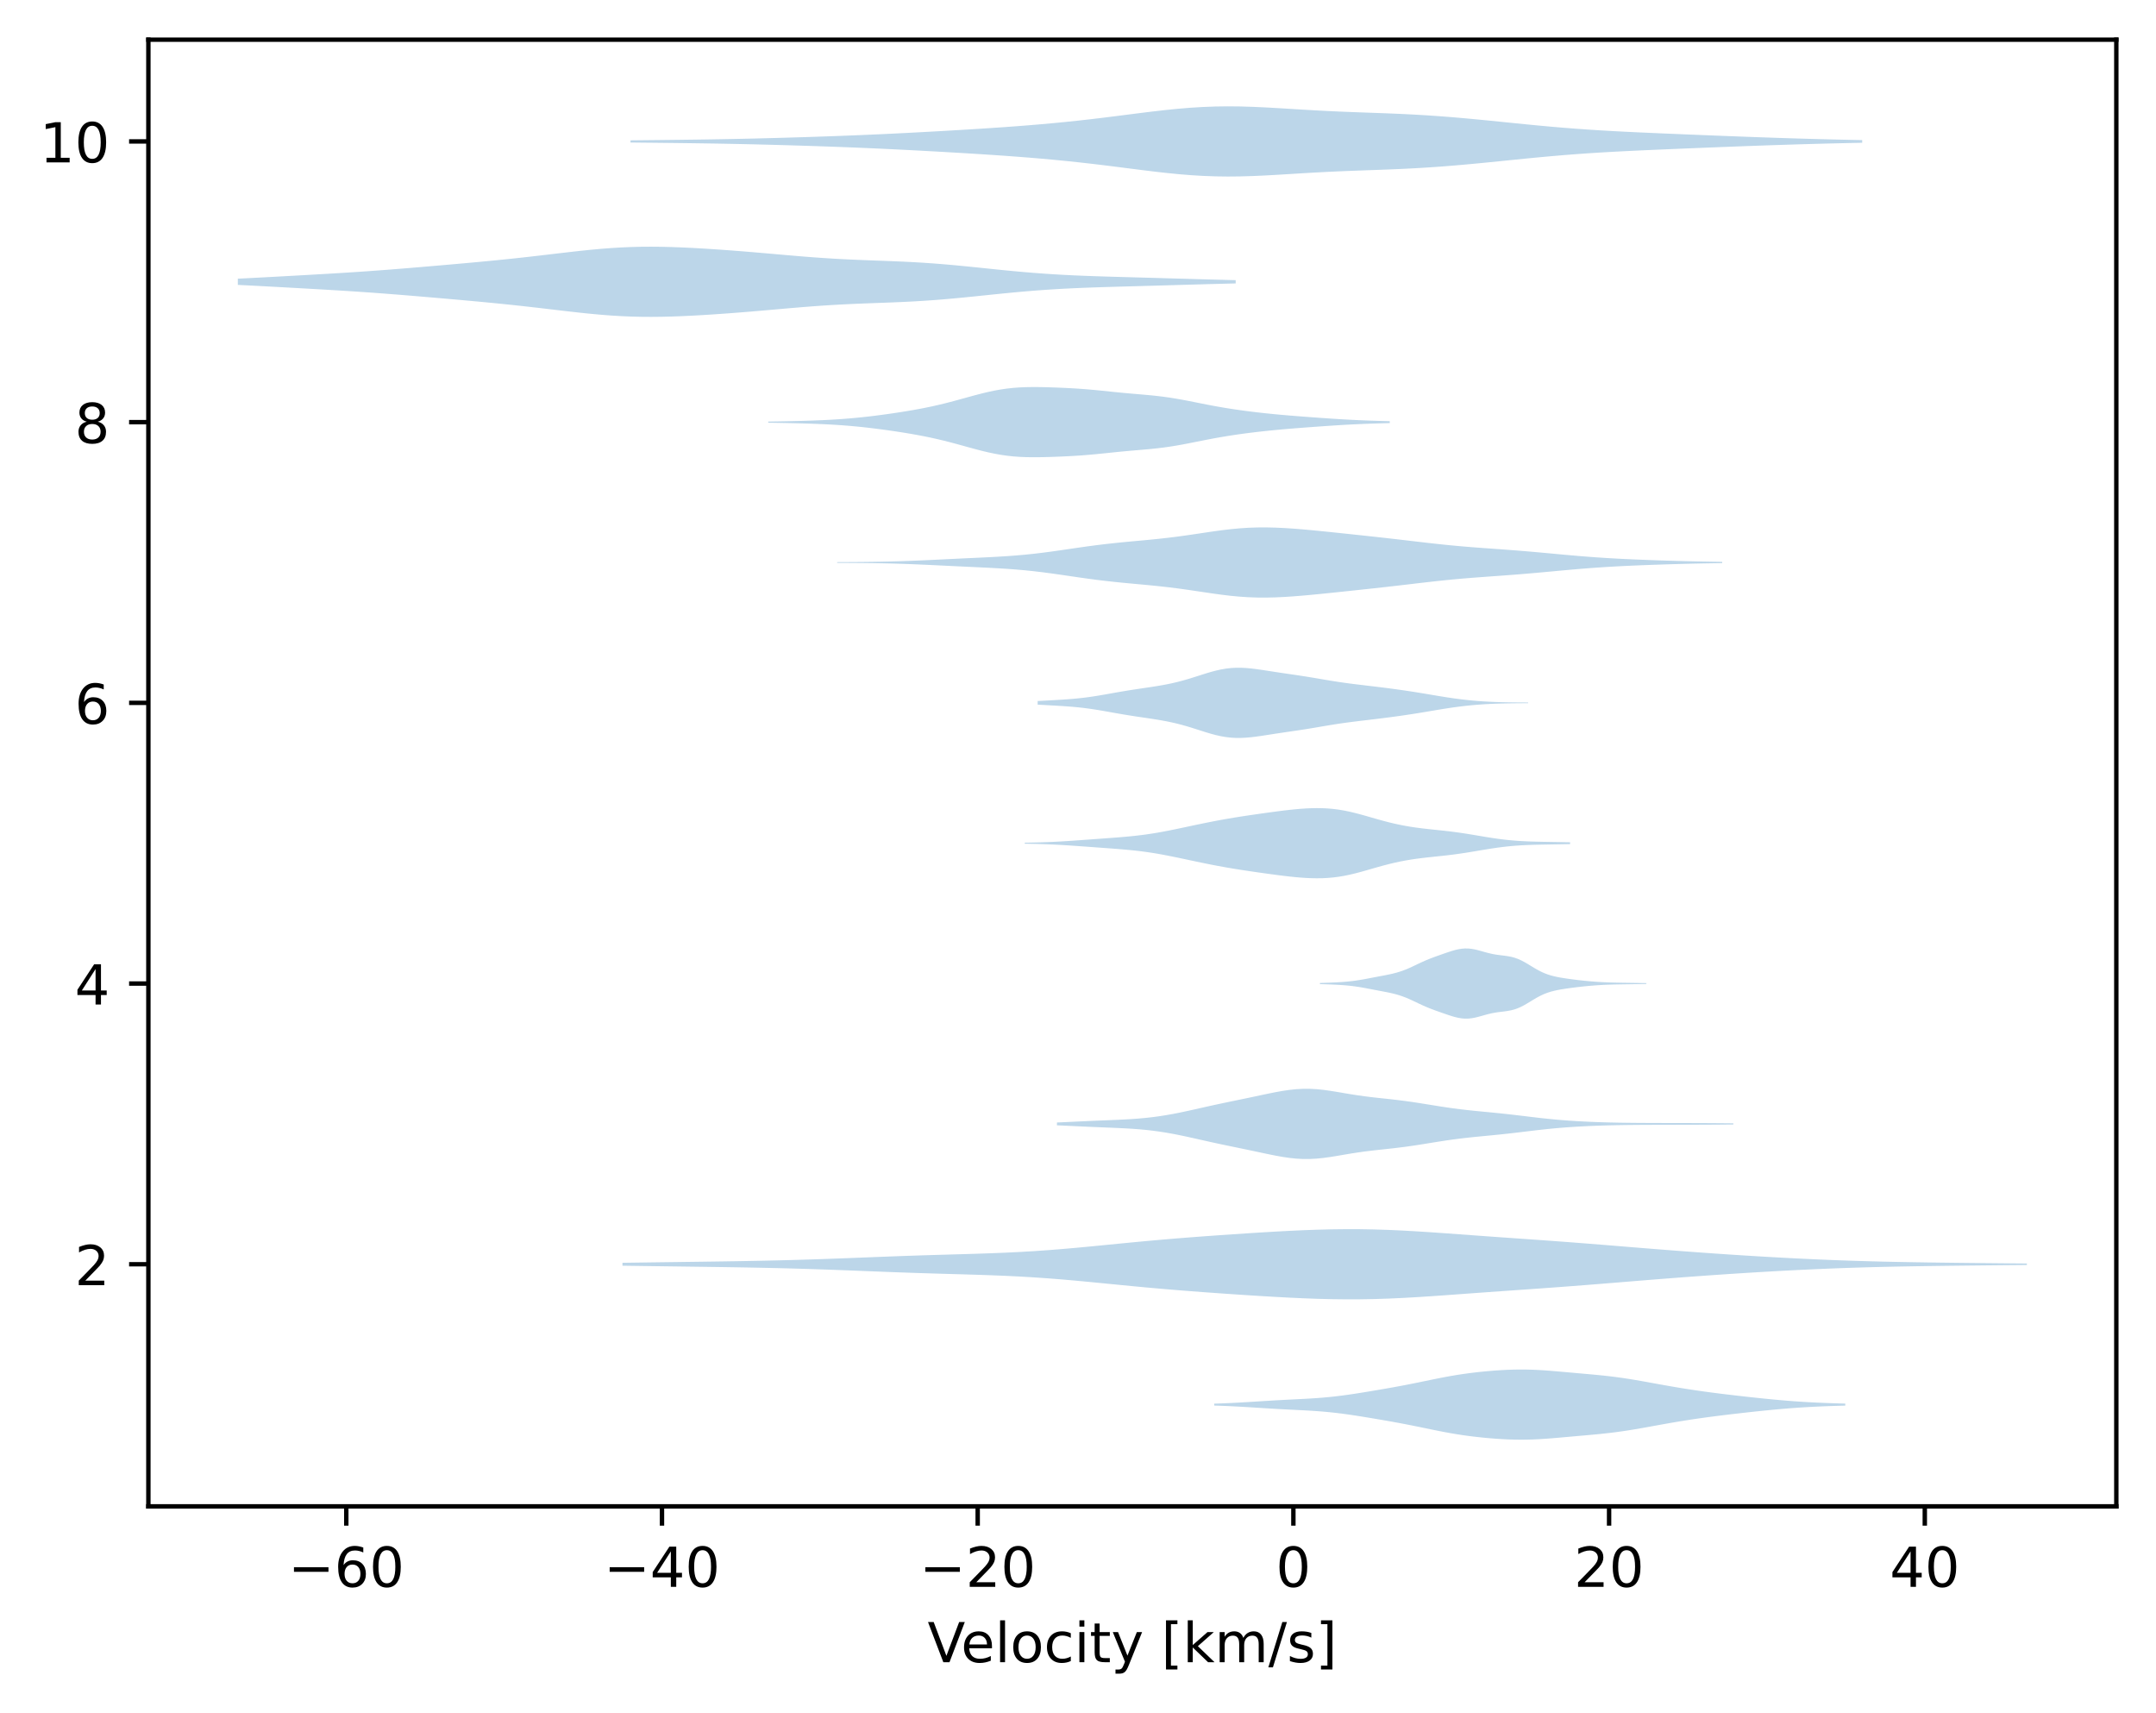 <?xml version="1.0" encoding="utf-8" standalone="no"?>
<!DOCTYPE svg PUBLIC "-//W3C//DTD SVG 1.1//EN"
  "http://www.w3.org/Graphics/SVG/1.1/DTD/svg11.dtd">
<!-- Created with matplotlib (https://matplotlib.org/) -->
<svg height="310.868pt" version="1.1" viewBox="0 0 391.245 310.868" width="391.245pt" xmlns="http://www.w3.org/2000/svg" xmlns:xlink="http://www.w3.org/1999/xlink">
 <defs>
  <style type="text/css">*{stroke-linecap:butt;stroke-linejoin:round;}</style>
 </defs>
 <g id="figure_1">
  <g id="patch_1">
   <path d="M 0 310.868 
L 391.245 310.868 
L 391.245 0 
L 0 0 
z
" style="fill:#ffffff;"/>
  </g>
  <g id="axes_1">
   <g id="patch_2">
    <path d="M 26.925 273.312 
L 384.045 273.312 
L 384.045 7.2 
L 26.925 7.2 
z
" style="fill:#ffffff;"/>
   </g>
   <g id="PolyCollection_1">
    <path clip-path="url(#pa779aa5a57)" d="M 220.337 254.678 
L 220.337 255.021 
L 221.494 255.061 
L 222.651 255.108 
L 223.808 255.163 
L 224.964 255.224 
L 226.121 255.291 
L 227.278 255.362 
L 228.435 255.435 
L 229.592 255.508 
L 230.748 255.579 
L 231.905 255.646 
L 233.062 255.708 
L 234.219 255.768 
L 235.376 255.825 
L 236.533 255.884 
L 237.689 255.949 
L 238.846 256.024 
L 240.003 256.112 
L 241.16 256.217 
L 242.317 256.34 
L 243.473 256.481 
L 244.63 256.639 
L 245.787 256.81 
L 246.944 256.991 
L 248.101 257.18 
L 249.257 257.373 
L 250.414 257.569 
L 251.571 257.769 
L 252.728 257.974 
L 253.885 258.185 
L 255.041 258.404 
L 256.198 258.631 
L 257.355 258.865 
L 258.512 259.104 
L 259.669 259.344 
L 260.826 259.579 
L 261.982 259.805 
L 263.139 260.018 
L 264.296 260.215 
L 265.453 260.393 
L 266.61 260.553 
L 267.766 260.694 
L 268.923 260.82 
L 270.08 260.93 
L 271.237 261.024 
L 272.394 261.102 
L 273.55 261.161 
L 274.707 261.2 
L 275.864 261.216 
L 277.021 261.208 
L 278.178 261.175 
L 279.334 261.12 
L 280.491 261.046 
L 281.648 260.958 
L 282.805 260.86 
L 283.962 260.757 
L 285.119 260.654 
L 286.275 260.551 
L 287.432 260.45 
L 288.589 260.346 
L 289.746 260.239 
L 290.903 260.122 
L 292.059 259.994 
L 293.216 259.851 
L 294.373 259.692 
L 295.53 259.517 
L 296.687 259.328 
L 297.843 259.129 
L 299 258.922 
L 300.157 258.712 
L 301.314 258.502 
L 302.471 258.295 
L 303.627 258.093 
L 304.784 257.898 
L 305.941 257.711 
L 307.098 257.533 
L 308.255 257.363 
L 309.412 257.2 
L 310.568 257.045 
L 311.725 256.896 
L 312.882 256.752 
L 314.039 256.613 
L 315.196 256.478 
L 316.352 256.346 
L 317.509 256.218 
L 318.666 256.093 
L 319.823 255.973 
L 320.98 255.856 
L 322.136 255.746 
L 323.293 255.642 
L 324.45 255.545 
L 325.607 255.457 
L 326.764 255.377 
L 327.92 255.306 
L 329.077 255.244 
L 330.234 255.189 
L 331.391 255.142 
L 332.548 255.101 
L 333.705 255.064 
L 334.861 255.032 
L 334.861 254.667 
L 334.861 254.667 
L 333.705 254.635 
L 332.548 254.599 
L 331.391 254.557 
L 330.234 254.51 
L 329.077 254.456 
L 327.92 254.393 
L 326.764 254.322 
L 325.607 254.243 
L 324.45 254.154 
L 323.293 254.058 
L 322.136 253.954 
L 320.98 253.843 
L 319.823 253.727 
L 318.666 253.606 
L 317.509 253.481 
L 316.352 253.353 
L 315.196 253.221 
L 314.039 253.086 
L 312.882 252.947 
L 311.725 252.804 
L 310.568 252.655 
L 309.412 252.499 
L 308.255 252.337 
L 307.098 252.166 
L 305.941 251.988 
L 304.784 251.801 
L 303.627 251.606 
L 302.471 251.405 
L 301.314 251.198 
L 300.157 250.988 
L 299 250.777 
L 297.843 250.571 
L 296.687 250.371 
L 295.53 250.182 
L 294.373 250.007 
L 293.216 249.848 
L 292.059 249.705 
L 290.903 249.577 
L 289.746 249.461 
L 288.589 249.353 
L 287.432 249.25 
L 286.275 249.148 
L 285.119 249.045 
L 283.962 248.942 
L 282.805 248.84 
L 281.648 248.742 
L 280.491 248.653 
L 279.334 248.579 
L 278.178 248.524 
L 277.021 248.492 
L 275.864 248.483 
L 274.707 248.499 
L 273.55 248.538 
L 272.394 248.598 
L 271.237 248.675 
L 270.08 248.77 
L 268.923 248.88 
L 267.766 249.005 
L 266.61 249.147 
L 265.453 249.306 
L 264.296 249.485 
L 263.139 249.681 
L 261.982 249.894 
L 260.826 250.12 
L 259.669 250.356 
L 258.512 250.595 
L 257.355 250.834 
L 256.198 251.068 
L 255.041 251.295 
L 253.885 251.514 
L 252.728 251.725 
L 251.571 251.93 
L 250.414 252.13 
L 249.257 252.327 
L 248.101 252.52 
L 246.944 252.708 
L 245.787 252.889 
L 244.63 253.061 
L 243.473 253.218 
L 242.317 253.359 
L 241.16 253.482 
L 240.003 253.587 
L 238.846 253.676 
L 237.689 253.75 
L 236.533 253.815 
L 235.376 253.874 
L 234.219 253.932 
L 233.062 253.991 
L 231.905 254.054 
L 230.748 254.121 
L 229.592 254.191 
L 228.435 254.264 
L 227.278 254.337 
L 226.121 254.408 
L 224.964 254.475 
L 223.808 254.536 
L 222.651 254.591 
L 221.494 254.638 
L 220.337 254.678 
z
" style="fill:#1f77b4;fill-opacity:0.3;"/>
   </g>
   <g id="PolyCollection_2">
    <path clip-path="url(#pa779aa5a57)" d="M 112.956 229.12 
L 112.956 229.649 
L 115.531 229.686 
L 118.105 229.722 
L 120.679 229.757 
L 123.254 229.791 
L 125.828 229.825 
L 128.402 229.86 
L 130.976 229.897 
L 133.551 229.937 
L 136.125 229.982 
L 138.699 230.033 
L 141.274 230.091 
L 143.848 230.157 
L 146.422 230.233 
L 148.997 230.317 
L 151.571 230.409 
L 154.145 230.506 
L 156.72 230.608 
L 159.294 230.709 
L 161.868 230.808 
L 164.442 230.902 
L 167.017 230.988 
L 169.591 231.068 
L 172.165 231.143 
L 174.74 231.216 
L 177.314 231.294 
L 179.888 231.382 
L 182.463 231.486 
L 185.037 231.612 
L 187.611 231.764 
L 190.185 231.943 
L 192.76 232.147 
L 195.334 232.373 
L 197.908 232.615 
L 200.483 232.867 
L 203.057 233.12 
L 205.631 233.37 
L 208.206 233.611 
L 210.78 233.84 
L 213.354 234.056 
L 215.928 234.261 
L 218.503 234.455 
L 221.077 234.64 
L 223.651 234.818 
L 226.226 234.989 
L 228.8 235.152 
L 231.374 235.304 
L 233.949 235.442 
L 236.523 235.561 
L 239.097 235.656 
L 241.671 235.72 
L 244.246 235.751 
L 246.82 235.744 
L 249.394 235.698 
L 251.969 235.615 
L 254.543 235.498 
L 257.117 235.353 
L 259.692 235.186 
L 262.266 235.006 
L 264.84 234.819 
L 267.414 234.631 
L 269.989 234.445 
L 272.563 234.262 
L 275.137 234.082 
L 277.712 233.902 
L 280.286 233.719 
L 282.86 233.532 
L 285.435 233.338 
L 288.009 233.138 
L 290.583 232.933 
L 293.158 232.724 
L 295.732 232.514 
L 298.306 232.305 
L 300.88 232.099 
L 303.455 231.898 
L 306.029 231.702 
L 308.603 231.513 
L 311.178 231.332 
L 313.752 231.157 
L 316.326 230.991 
L 318.901 230.832 
L 321.475 230.682 
L 324.049 230.541 
L 326.623 230.41 
L 329.198 230.289 
L 331.772 230.179 
L 334.346 230.081 
L 336.921 229.994 
L 339.495 229.919 
L 342.069 229.854 
L 344.644 229.799 
L 347.218 229.753 
L 349.792 229.713 
L 352.366 229.678 
L 354.941 229.647 
L 357.515 229.618 
L 360.089 229.591 
L 362.664 229.565 
L 365.238 229.541 
L 367.812 229.519 
L 367.812 229.25 
L 367.812 229.25 
L 365.238 229.228 
L 362.664 229.203 
L 360.089 229.178 
L 357.515 229.151 
L 354.941 229.122 
L 352.366 229.091 
L 349.792 229.056 
L 347.218 229.016 
L 344.644 228.969 
L 342.069 228.915 
L 339.495 228.85 
L 336.921 228.775 
L 334.346 228.688 
L 331.772 228.59 
L 329.198 228.48 
L 326.623 228.359 
L 324.049 228.228 
L 321.475 228.087 
L 318.901 227.937 
L 316.326 227.778 
L 313.752 227.612 
L 311.178 227.437 
L 308.603 227.255 
L 306.029 227.066 
L 303.455 226.871 
L 300.88 226.67 
L 298.306 226.464 
L 295.732 226.255 
L 293.158 226.045 
L 290.583 225.836 
L 288.009 225.631 
L 285.435 225.431 
L 282.86 225.237 
L 280.286 225.05 
L 277.712 224.867 
L 275.137 224.687 
L 272.563 224.507 
L 269.989 224.324 
L 267.414 224.138 
L 264.84 223.95 
L 262.266 223.763 
L 259.692 223.583 
L 257.117 223.416 
L 254.543 223.271 
L 251.969 223.154 
L 249.394 223.071 
L 246.82 223.025 
L 244.246 223.018 
L 241.671 223.049 
L 239.097 223.113 
L 236.523 223.208 
L 233.949 223.326 
L 231.374 223.464 
L 228.8 223.617 
L 226.226 223.78 
L 223.651 223.951 
L 221.077 224.129 
L 218.503 224.314 
L 215.928 224.508 
L 213.354 224.712 
L 210.78 224.929 
L 208.206 225.158 
L 205.631 225.399 
L 203.057 225.649 
L 200.483 225.902 
L 197.908 226.154 
L 195.334 226.396 
L 192.76 226.622 
L 190.185 226.826 
L 187.611 227.005 
L 185.037 227.157 
L 182.463 227.283 
L 179.888 227.387 
L 177.314 227.475 
L 174.74 227.552 
L 172.165 227.626 
L 169.591 227.701 
L 167.017 227.78 
L 164.442 227.867 
L 161.868 227.961 
L 159.294 228.06 
L 156.72 228.161 
L 154.145 228.263 
L 151.571 228.36 
L 148.997 228.452 
L 146.422 228.536 
L 143.848 228.611 
L 141.274 228.678 
L 138.699 228.736 
L 136.125 228.787 
L 133.551 228.832 
L 130.976 228.872 
L 128.402 228.909 
L 125.828 228.944 
L 123.254 228.978 
L 120.679 229.012 
L 118.105 229.047 
L 115.531 229.083 
L 112.956 229.12 
z
" style="fill:#1f77b4;fill-opacity:0.3;"/>
   </g>
   <g id="PolyCollection_3">
    <path clip-path="url(#pa779aa5a57)" d="M 191.803 203.664 
L 191.803 204.174 
L 193.042 204.229 
L 194.282 204.288 
L 195.522 204.347 
L 196.762 204.405 
L 198.002 204.461 
L 199.242 204.513 
L 200.481 204.564 
L 201.721 204.614 
L 202.961 204.668 
L 204.201 204.729 
L 205.441 204.803 
L 206.681 204.895 
L 207.921 205.009 
L 209.16 205.148 
L 210.4 205.315 
L 211.64 205.51 
L 212.88 205.731 
L 214.12 205.976 
L 215.36 206.238 
L 216.599 206.512 
L 217.839 206.791 
L 219.079 207.07 
L 220.319 207.344 
L 221.559 207.61 
L 222.799 207.871 
L 224.039 208.127 
L 225.278 208.383 
L 226.518 208.641 
L 227.758 208.904 
L 228.998 209.168 
L 230.238 209.43 
L 231.478 209.678 
L 232.718 209.901 
L 233.957 210.085 
L 235.197 210.217 
L 236.437 210.285 
L 237.677 210.285 
L 238.917 210.219 
L 240.157 210.094 
L 241.396 209.923 
L 242.636 209.723 
L 243.876 209.511 
L 245.116 209.302 
L 246.356 209.108 
L 247.596 208.934 
L 248.836 208.78 
L 250.075 208.64 
L 251.315 208.507 
L 252.555 208.372 
L 253.795 208.228 
L 255.035 208.069 
L 256.275 207.895 
L 257.514 207.707 
L 258.754 207.509 
L 259.994 207.307 
L 261.234 207.109 
L 262.474 206.919 
L 263.714 206.743 
L 264.954 206.583 
L 266.193 206.438 
L 267.433 206.306 
L 268.673 206.184 
L 269.913 206.065 
L 271.153 205.945 
L 272.393 205.819 
L 273.633 205.685 
L 274.872 205.544 
L 276.112 205.396 
L 277.352 205.246 
L 278.592 205.098 
L 279.832 204.957 
L 281.072 204.825 
L 282.311 204.706 
L 283.551 204.6 
L 284.791 204.508 
L 286.031 204.428 
L 287.271 204.36 
L 288.511 204.301 
L 289.751 204.252 
L 290.99 204.21 
L 292.23 204.176 
L 293.47 204.149 
L 294.71 204.128 
L 295.95 204.113 
L 297.19 204.102 
L 298.429 204.094 
L 299.669 204.089 
L 300.909 204.085 
L 302.149 204.082 
L 303.389 204.08 
L 304.629 204.077 
L 305.869 204.075 
L 307.108 204.072 
L 308.348 204.068 
L 309.588 204.063 
L 310.828 204.056 
L 312.068 204.048 
L 313.308 204.037 
L 314.548 204.025 
L 314.548 203.813 
L 314.548 203.813 
L 313.308 203.801 
L 312.068 203.791 
L 310.828 203.782 
L 309.588 203.775 
L 308.348 203.77 
L 307.108 203.766 
L 305.869 203.763 
L 304.629 203.761 
L 303.389 203.759 
L 302.149 203.756 
L 300.909 203.754 
L 299.669 203.75 
L 298.429 203.744 
L 297.19 203.737 
L 295.95 203.725 
L 294.71 203.71 
L 293.47 203.689 
L 292.23 203.662 
L 290.99 203.628 
L 289.751 203.587 
L 288.511 203.537 
L 287.271 203.479 
L 286.031 203.41 
L 284.791 203.33 
L 283.551 203.238 
L 282.311 203.132 
L 281.072 203.013 
L 279.832 202.882 
L 278.592 202.74 
L 277.352 202.592 
L 276.112 202.442 
L 274.872 202.295 
L 273.633 202.153 
L 272.393 202.019 
L 271.153 201.894 
L 269.913 201.773 
L 268.673 201.655 
L 267.433 201.532 
L 266.193 201.4 
L 264.954 201.256 
L 263.714 201.095 
L 262.474 200.919 
L 261.234 200.729 
L 259.994 200.531 
L 258.754 200.33 
L 257.514 200.132 
L 256.275 199.943 
L 255.035 199.769 
L 253.795 199.611 
L 252.555 199.466 
L 251.315 199.331 
L 250.075 199.198 
L 248.836 199.059 
L 247.596 198.904 
L 246.356 198.73 
L 245.116 198.536 
L 243.876 198.328 
L 242.636 198.116 
L 241.396 197.915 
L 240.157 197.744 
L 238.917 197.619 
L 237.677 197.553 
L 236.437 197.553 
L 235.197 197.622 
L 233.957 197.753 
L 232.718 197.937 
L 231.478 198.16 
L 230.238 198.409 
L 228.998 198.67 
L 227.758 198.934 
L 226.518 199.197 
L 225.278 199.455 
L 224.039 199.711 
L 222.799 199.968 
L 221.559 200.228 
L 220.319 200.495 
L 219.079 200.768 
L 217.839 201.047 
L 216.599 201.326 
L 215.36 201.6 
L 214.12 201.863 
L 212.88 202.107 
L 211.64 202.328 
L 210.4 202.523 
L 209.16 202.69 
L 207.921 202.829 
L 206.681 202.943 
L 205.441 203.035 
L 204.201 203.109 
L 202.961 203.171 
L 201.721 203.224 
L 200.481 203.275 
L 199.242 203.325 
L 198.002 203.378 
L 196.762 203.433 
L 195.522 203.491 
L 194.282 203.55 
L 193.042 203.609 
L 191.803 203.664 
z
" style="fill:#1f77b4;fill-opacity:0.3;"/>
   </g>
   <g id="PolyCollection_4">
    <path clip-path="url(#pa779aa5a57)" d="M 239.521 178.352 
L 239.521 178.556 
L 240.119 178.574 
L 240.718 178.594 
L 241.316 178.616 
L 241.915 178.641 
L 242.513 178.67 
L 243.111 178.704 
L 243.71 178.745 
L 244.308 178.793 
L 244.906 178.851 
L 245.505 178.92 
L 246.103 179.001 
L 246.702 179.093 
L 247.3 179.194 
L 247.898 179.303 
L 248.497 179.417 
L 249.095 179.532 
L 249.693 179.647 
L 250.292 179.76 
L 250.89 179.873 
L 251.489 179.988 
L 252.087 180.109 
L 252.685 180.242 
L 253.284 180.393 
L 253.882 180.567 
L 254.48 180.766 
L 255.079 180.993 
L 255.677 181.245 
L 256.276 181.517 
L 256.874 181.8 
L 257.472 182.085 
L 258.071 182.364 
L 258.669 182.63 
L 259.267 182.88 
L 259.866 183.114 
L 260.464 183.336 
L 261.063 183.55 
L 261.661 183.76 
L 262.259 183.968 
L 262.858 184.172 
L 263.456 184.365 
L 264.054 184.536 
L 264.653 184.676 
L 265.251 184.774 
L 265.85 184.82 
L 266.448 184.812 
L 267.046 184.75 
L 267.645 184.642 
L 268.243 184.498 
L 268.841 184.334 
L 269.44 184.164 
L 270.038 184.003 
L 270.637 183.862 
L 271.235 183.745 
L 271.833 183.653 
L 272.432 183.576 
L 273.03 183.504 
L 273.628 183.419 
L 274.227 183.305 
L 274.825 183.147 
L 275.424 182.936 
L 276.022 182.672 
L 276.62 182.359 
L 277.219 182.012 
L 277.817 181.648 
L 278.415 181.285 
L 279.014 180.941 
L 279.612 180.628 
L 280.211 180.355 
L 280.809 180.124 
L 281.407 179.932 
L 282.006 179.775 
L 282.604 179.644 
L 283.202 179.532 
L 283.801 179.434 
L 284.399 179.345 
L 284.998 179.261 
L 285.596 179.182 
L 286.194 179.108 
L 286.793 179.038 
L 287.391 178.974 
L 287.99 178.914 
L 288.588 178.86 
L 289.186 178.812 
L 289.785 178.768 
L 290.383 178.73 
L 290.981 178.697 
L 291.58 178.67 
L 292.178 178.649 
L 292.777 178.631 
L 293.375 178.618 
L 293.973 178.607 
L 294.572 178.597 
L 295.17 178.588 
L 295.768 178.579 
L 296.367 178.57 
L 296.965 178.561 
L 297.564 178.552 
L 298.162 178.543 
L 298.76 178.534 
L 298.76 178.374 
L 298.76 178.374 
L 298.162 178.365 
L 297.564 178.356 
L 296.965 178.346 
L 296.367 178.337 
L 295.768 178.329 
L 295.17 178.32 
L 294.572 178.311 
L 293.973 178.301 
L 293.375 178.29 
L 292.777 178.276 
L 292.178 178.259 
L 291.58 178.237 
L 290.981 178.21 
L 290.383 178.178 
L 289.785 178.14 
L 289.186 178.096 
L 288.588 178.047 
L 287.99 177.993 
L 287.391 177.934 
L 286.793 177.87 
L 286.194 177.8 
L 285.596 177.725 
L 284.998 177.646 
L 284.399 177.563 
L 283.801 177.473 
L 283.202 177.375 
L 282.604 177.264 
L 282.006 177.133 
L 281.407 176.976 
L 280.809 176.784 
L 280.211 176.553 
L 279.612 176.279 
L 279.014 175.967 
L 278.415 175.623 
L 277.817 175.26 
L 277.219 174.895 
L 276.62 174.548 
L 276.022 174.236 
L 275.424 173.972 
L 274.825 173.761 
L 274.227 173.603 
L 273.628 173.489 
L 273.03 173.404 
L 272.432 173.331 
L 271.833 173.255 
L 271.235 173.163 
L 270.637 173.046 
L 270.038 172.905 
L 269.44 172.744 
L 268.841 172.574 
L 268.243 172.409 
L 267.645 172.266 
L 267.046 172.157 
L 266.448 172.096 
L 265.85 172.088 
L 265.251 172.134 
L 264.653 172.231 
L 264.054 172.371 
L 263.456 172.543 
L 262.858 172.736 
L 262.259 172.939 
L 261.661 173.148 
L 261.063 173.358 
L 260.464 173.572 
L 259.866 173.794 
L 259.267 174.028 
L 258.669 174.277 
L 258.071 174.543 
L 257.472 174.822 
L 256.874 175.108 
L 256.276 175.391 
L 255.677 175.663 
L 255.079 175.915 
L 254.48 176.142 
L 253.882 176.341 
L 253.284 176.515 
L 252.685 176.665 
L 252.087 176.799 
L 251.489 176.92 
L 250.89 177.035 
L 250.292 177.148 
L 249.693 177.261 
L 249.095 177.376 
L 248.497 177.491 
L 247.898 177.604 
L 247.3 177.713 
L 246.702 177.815 
L 246.103 177.907 
L 245.505 177.987 
L 244.906 178.056 
L 244.308 178.115 
L 243.71 178.163 
L 243.111 178.204 
L 242.513 178.238 
L 241.915 178.267 
L 241.316 178.292 
L 240.718 178.314 
L 240.119 178.334 
L 239.521 178.352 
z
" style="fill:#1f77b4;fill-opacity:0.3;"/>
   </g>
   <g id="PolyCollection_5">
    <path clip-path="url(#pa779aa5a57)" d="M 185.963 152.897 
L 185.963 153.08 
L 186.963 153.098 
L 187.963 153.12 
L 188.962 153.148 
L 189.962 153.183 
L 190.961 153.225 
L 191.961 153.274 
L 192.96 153.331 
L 193.96 153.394 
L 194.96 153.461 
L 195.959 153.532 
L 196.959 153.604 
L 197.958 153.677 
L 198.958 153.75 
L 199.957 153.823 
L 200.957 153.896 
L 201.957 153.97 
L 202.956 154.048 
L 203.956 154.132 
L 204.955 154.223 
L 205.955 154.326 
L 206.955 154.441 
L 207.954 154.572 
L 208.954 154.719 
L 209.953 154.883 
L 210.953 155.061 
L 211.952 155.252 
L 212.952 155.452 
L 213.952 155.66 
L 214.951 155.871 
L 215.951 156.084 
L 216.95 156.296 
L 217.95 156.505 
L 218.95 156.709 
L 219.949 156.908 
L 220.949 157.1 
L 221.948 157.284 
L 222.948 157.459 
L 223.947 157.627 
L 224.947 157.787 
L 225.947 157.941 
L 226.946 158.09 
L 227.946 158.235 
L 228.945 158.377 
L 229.945 158.517 
L 230.944 158.653 
L 231.944 158.786 
L 232.944 158.911 
L 233.943 159.028 
L 234.943 159.133 
L 235.942 159.221 
L 236.942 159.291 
L 237.942 159.337 
L 238.941 159.355 
L 239.941 159.342 
L 240.94 159.292 
L 241.94 159.204 
L 242.939 159.076 
L 243.939 158.907 
L 244.939 158.701 
L 245.938 158.462 
L 246.938 158.198 
L 247.937 157.918 
L 248.937 157.63 
L 249.936 157.344 
L 250.936 157.067 
L 251.936 156.806 
L 252.935 156.564 
L 253.935 156.345 
L 254.934 156.149 
L 255.934 155.978 
L 256.934 155.828 
L 257.933 155.697 
L 258.933 155.58 
L 259.932 155.473 
L 260.932 155.368 
L 261.931 155.262 
L 262.931 155.148 
L 263.931 155.023 
L 264.93 154.885 
L 265.93 154.735 
L 266.929 154.574 
L 267.929 154.407 
L 268.928 154.238 
L 269.928 154.073 
L 270.928 153.916 
L 271.927 153.773 
L 272.927 153.647 
L 273.926 153.539 
L 274.926 153.451 
L 275.926 153.382 
L 276.925 153.33 
L 277.925 153.291 
L 278.924 153.263 
L 279.924 153.242 
L 280.923 153.224 
L 281.923 153.207 
L 282.923 153.19 
L 283.922 153.172 
L 284.922 153.152 
L 284.922 152.826 
L 284.922 152.826 
L 283.922 152.806 
L 282.923 152.787 
L 281.923 152.77 
L 280.923 152.753 
L 279.924 152.736 
L 278.924 152.714 
L 277.925 152.686 
L 276.925 152.647 
L 275.926 152.595 
L 274.926 152.526 
L 273.926 152.438 
L 272.927 152.331 
L 271.927 152.204 
L 270.928 152.061 
L 269.928 151.905 
L 268.928 151.739 
L 267.929 151.57 
L 266.929 151.403 
L 265.93 151.242 
L 264.93 151.092 
L 263.931 150.954 
L 262.931 150.829 
L 261.931 150.715 
L 260.932 150.609 
L 259.932 150.505 
L 258.933 150.397 
L 257.933 150.281 
L 256.934 150.149 
L 255.934 150 
L 254.934 149.828 
L 253.935 149.632 
L 252.935 149.413 
L 251.936 149.172 
L 250.936 148.91 
L 249.936 148.633 
L 248.937 148.347 
L 247.937 148.059 
L 246.938 147.779 
L 245.938 147.515 
L 244.939 147.276 
L 243.939 147.07 
L 242.939 146.901 
L 241.94 146.773 
L 240.94 146.685 
L 239.941 146.636 
L 238.941 146.622 
L 237.942 146.641 
L 236.942 146.687 
L 235.942 146.756 
L 234.943 146.845 
L 233.943 146.949 
L 232.944 147.066 
L 231.944 147.192 
L 230.944 147.324 
L 229.945 147.461 
L 228.945 147.6 
L 227.946 147.743 
L 226.946 147.888 
L 225.947 148.036 
L 224.947 148.19 
L 223.947 148.35 
L 222.948 148.518 
L 221.948 148.694 
L 220.949 148.878 
L 219.949 149.069 
L 218.95 149.268 
L 217.95 149.473 
L 216.95 149.681 
L 215.951 149.893 
L 214.951 150.106 
L 213.952 150.317 
L 212.952 150.525 
L 211.952 150.726 
L 210.953 150.916 
L 209.953 151.095 
L 208.954 151.258 
L 207.954 151.405 
L 206.955 151.536 
L 205.955 151.651 
L 204.955 151.754 
L 203.956 151.845 
L 202.956 151.929 
L 201.957 152.007 
L 200.957 152.081 
L 199.957 152.154 
L 198.958 152.227 
L 197.958 152.3 
L 196.959 152.373 
L 195.959 152.445 
L 194.96 152.516 
L 193.96 152.583 
L 192.96 152.646 
L 191.961 152.703 
L 190.961 152.753 
L 189.962 152.795 
L 188.962 152.829 
L 187.963 152.857 
L 186.963 152.879 
L 185.963 152.897 
z
" style="fill:#1f77b4;fill-opacity:0.3;"/>
   </g>
   <g id="PolyCollection_6">
    <path clip-path="url(#pa779aa5a57)" d="M 188.302 127.195 
L 188.302 127.851 
L 189.201 127.9 
L 190.1 127.95 
L 190.999 128 
L 191.898 128.052 
L 192.797 128.107 
L 193.696 128.168 
L 194.595 128.239 
L 195.494 128.322 
L 196.393 128.418 
L 197.292 128.53 
L 198.191 128.657 
L 199.09 128.797 
L 199.989 128.947 
L 200.888 129.105 
L 201.787 129.266 
L 202.686 129.425 
L 203.585 129.581 
L 204.484 129.731 
L 205.383 129.875 
L 206.282 130.013 
L 207.181 130.146 
L 208.08 130.278 
L 208.979 130.413 
L 209.878 130.554 
L 210.777 130.706 
L 211.676 130.872 
L 212.575 131.058 
L 213.474 131.264 
L 214.373 131.494 
L 215.272 131.746 
L 216.171 132.016 
L 217.07 132.3 
L 217.969 132.589 
L 218.868 132.873 
L 219.767 133.14 
L 220.666 133.378 
L 221.565 133.579 
L 222.464 133.733 
L 223.363 133.836 
L 224.262 133.888 
L 225.161 133.89 
L 226.06 133.847 
L 226.959 133.769 
L 227.858 133.662 
L 228.757 133.537 
L 229.656 133.401 
L 230.555 133.261 
L 231.454 133.122 
L 232.353 132.986 
L 233.252 132.853 
L 234.151 132.722 
L 235.05 132.591 
L 235.949 132.456 
L 236.848 132.317 
L 237.747 132.172 
L 238.646 132.022 
L 239.545 131.868 
L 240.444 131.715 
L 241.343 131.564 
L 242.242 131.42 
L 243.141 131.282 
L 244.04 131.153 
L 244.939 131.032 
L 245.838 130.918 
L 246.737 130.808 
L 247.636 130.701 
L 248.535 130.594 
L 249.434 130.487 
L 250.333 130.377 
L 251.232 130.264 
L 252.131 130.148 
L 253.03 130.029 
L 253.929 129.905 
L 254.828 129.776 
L 255.727 129.642 
L 256.626 129.503 
L 257.525 129.359 
L 258.424 129.21 
L 259.323 129.059 
L 260.222 128.907 
L 261.121 128.756 
L 262.02 128.61 
L 262.919 128.47 
L 263.818 128.339 
L 264.717 128.218 
L 265.616 128.108 
L 266.515 128.009 
L 267.414 127.923 
L 268.313 127.849 
L 269.212 127.786 
L 270.111 127.734 
L 271.01 127.693 
L 271.909 127.661 
L 272.808 127.637 
L 273.707 127.619 
L 274.606 127.607 
L 275.505 127.598 
L 276.404 127.592 
L 277.303 127.586 
L 277.303 127.46 
L 277.303 127.46 
L 276.404 127.455 
L 275.505 127.449 
L 274.606 127.44 
L 273.707 127.428 
L 272.808 127.41 
L 271.909 127.386 
L 271.01 127.354 
L 270.111 127.313 
L 269.212 127.261 
L 268.313 127.198 
L 267.414 127.124 
L 266.515 127.037 
L 265.616 126.939 
L 264.717 126.829 
L 263.818 126.708 
L 262.919 126.577 
L 262.02 126.437 
L 261.121 126.291 
L 260.222 126.14 
L 259.323 125.988 
L 258.424 125.837 
L 257.525 125.688 
L 256.626 125.544 
L 255.727 125.405 
L 254.828 125.271 
L 253.929 125.142 
L 253.03 125.018 
L 252.131 124.898 
L 251.232 124.782 
L 250.333 124.67 
L 249.434 124.56 
L 248.535 124.453 
L 247.636 124.346 
L 246.737 124.239 
L 245.838 124.129 
L 244.939 124.015 
L 244.04 123.894 
L 243.141 123.765 
L 242.242 123.627 
L 241.343 123.482 
L 240.444 123.332 
L 239.545 123.178 
L 238.646 123.025 
L 237.747 122.875 
L 236.848 122.73 
L 235.949 122.591 
L 235.05 122.456 
L 234.151 122.325 
L 233.252 122.194 
L 232.353 122.061 
L 231.454 121.925 
L 230.555 121.786 
L 229.656 121.646 
L 228.757 121.51 
L 227.858 121.385 
L 226.959 121.278 
L 226.06 121.199 
L 225.161 121.157 
L 224.262 121.159 
L 223.363 121.211 
L 222.464 121.314 
L 221.565 121.468 
L 220.666 121.669 
L 219.767 121.907 
L 218.868 122.174 
L 217.969 122.458 
L 217.07 122.746 
L 216.171 123.03 
L 215.272 123.301 
L 214.373 123.553 
L 213.474 123.782 
L 212.575 123.989 
L 211.676 124.174 
L 210.777 124.341 
L 209.878 124.493 
L 208.979 124.634 
L 208.08 124.768 
L 207.181 124.901 
L 206.282 125.034 
L 205.383 125.172 
L 204.484 125.316 
L 203.585 125.466 
L 202.686 125.621 
L 201.787 125.781 
L 200.888 125.942 
L 199.989 126.099 
L 199.09 126.25 
L 198.191 126.39 
L 197.292 126.517 
L 196.393 126.629 
L 195.494 126.725 
L 194.595 126.808 
L 193.696 126.878 
L 192.797 126.94 
L 191.898 126.995 
L 190.999 127.047 
L 190.1 127.097 
L 189.201 127.146 
L 188.302 127.195 
z
" style="fill:#1f77b4;fill-opacity:0.3;"/>
   </g>
   <g id="PolyCollection_7">
    <path clip-path="url(#pa779aa5a57)" d="M 151.915 101.991 
L 151.915 102.125 
L 153.538 102.133 
L 155.16 102.143 
L 156.782 102.157 
L 158.405 102.177 
L 160.027 102.204 
L 161.649 102.241 
L 163.272 102.287 
L 164.894 102.342 
L 166.516 102.407 
L 168.139 102.479 
L 169.761 102.555 
L 171.383 102.634 
L 173.005 102.713 
L 174.628 102.79 
L 176.25 102.866 
L 177.872 102.942 
L 179.495 103.021 
L 181.117 103.109 
L 182.739 103.21 
L 184.362 103.33 
L 185.984 103.473 
L 187.606 103.641 
L 189.229 103.834 
L 190.851 104.049 
L 192.473 104.279 
L 194.095 104.517 
L 195.718 104.755 
L 197.34 104.984 
L 198.962 105.2 
L 200.585 105.397 
L 202.207 105.576 
L 203.829 105.74 
L 205.452 105.893 
L 207.074 106.042 
L 208.696 106.195 
L 210.319 106.359 
L 211.941 106.54 
L 213.563 106.742 
L 215.185 106.963 
L 216.808 107.199 
L 218.43 107.443 
L 220.052 107.682 
L 221.675 107.905 
L 223.297 108.099 
L 224.919 108.253 
L 226.542 108.36 
L 228.164 108.417 
L 229.786 108.424 
L 231.409 108.388 
L 233.031 108.313 
L 234.653 108.207 
L 236.275 108.077 
L 237.898 107.931 
L 239.52 107.774 
L 241.142 107.609 
L 242.765 107.44 
L 244.387 107.269 
L 246.009 107.097 
L 247.632 106.923 
L 249.254 106.748 
L 250.876 106.569 
L 252.499 106.386 
L 254.121 106.199 
L 255.743 106.009 
L 257.365 105.818 
L 258.988 105.63 
L 260.61 105.448 
L 262.232 105.277 
L 263.855 105.118 
L 265.477 104.972 
L 267.099 104.838 
L 268.722 104.715 
L 270.344 104.597 
L 271.966 104.481 
L 273.589 104.363 
L 275.211 104.238 
L 276.833 104.106 
L 278.455 103.966 
L 280.078 103.82 
L 281.7 103.67 
L 283.322 103.52 
L 284.945 103.373 
L 286.567 103.233 
L 288.189 103.102 
L 289.812 102.984 
L 291.434 102.877 
L 293.056 102.782 
L 294.679 102.698 
L 296.301 102.623 
L 297.923 102.556 
L 299.546 102.494 
L 301.168 102.438 
L 302.79 102.386 
L 304.412 102.338 
L 306.035 102.295 
L 307.657 102.257 
L 309.279 102.224 
L 310.902 102.196 
L 312.524 102.172 
L 312.524 101.944 
L 312.524 101.944 
L 310.902 101.92 
L 309.279 101.892 
L 307.657 101.859 
L 306.035 101.821 
L 304.412 101.778 
L 302.79 101.731 
L 301.168 101.679 
L 299.546 101.622 
L 297.923 101.56 
L 296.301 101.493 
L 294.679 101.418 
L 293.056 101.334 
L 291.434 101.239 
L 289.812 101.133 
L 288.189 101.014 
L 286.567 100.884 
L 284.945 100.744 
L 283.322 100.597 
L 281.7 100.446 
L 280.078 100.296 
L 278.455 100.15 
L 276.833 100.01 
L 275.211 99.878 
L 273.589 99.754 
L 271.966 99.635 
L 270.344 99.519 
L 268.722 99.401 
L 267.099 99.278 
L 265.477 99.144 
L 263.855 98.999 
L 262.232 98.84 
L 260.61 98.668 
L 258.988 98.486 
L 257.365 98.298 
L 255.743 98.107 
L 254.121 97.917 
L 252.499 97.73 
L 250.876 97.547 
L 249.254 97.368 
L 247.632 97.193 
L 246.009 97.019 
L 244.387 96.847 
L 242.765 96.676 
L 241.142 96.507 
L 239.52 96.342 
L 237.898 96.185 
L 236.275 96.039 
L 234.653 95.909 
L 233.031 95.804 
L 231.409 95.729 
L 229.786 95.692 
L 228.164 95.7 
L 226.542 95.756 
L 224.919 95.863 
L 223.297 96.017 
L 221.675 96.211 
L 220.052 96.434 
L 218.43 96.674 
L 216.808 96.917 
L 215.185 97.154 
L 213.563 97.375 
L 211.941 97.576 
L 210.319 97.757 
L 208.696 97.921 
L 207.074 98.074 
L 205.452 98.223 
L 203.829 98.376 
L 202.207 98.54 
L 200.585 98.719 
L 198.962 98.917 
L 197.34 99.132 
L 195.718 99.361 
L 194.095 99.599 
L 192.473 99.837 
L 190.851 100.067 
L 189.229 100.282 
L 187.606 100.475 
L 185.984 100.643 
L 184.362 100.786 
L 182.739 100.906 
L 181.117 101.007 
L 179.495 101.095 
L 177.872 101.174 
L 176.25 101.25 
L 174.628 101.326 
L 173.005 101.403 
L 171.383 101.482 
L 169.761 101.561 
L 168.139 101.637 
L 166.516 101.709 
L 164.894 101.774 
L 163.272 101.83 
L 161.649 101.876 
L 160.027 101.912 
L 158.405 101.939 
L 156.782 101.959 
L 155.16 101.973 
L 153.538 101.983 
L 151.915 101.991 
z
" style="fill:#1f77b4;fill-opacity:0.3;"/>
   </g>
   <g id="PolyCollection_8">
    <path clip-path="url(#pa779aa5a57)" d="M 139.408 76.489 
L 139.408 76.697 
L 140.547 76.714 
L 141.686 76.733 
L 142.826 76.755 
L 143.965 76.78 
L 145.104 76.809 
L 146.243 76.842 
L 147.383 76.88 
L 148.522 76.923 
L 149.661 76.974 
L 150.8 77.033 
L 151.94 77.102 
L 153.079 77.181 
L 154.218 77.272 
L 155.357 77.376 
L 156.497 77.491 
L 157.636 77.618 
L 158.775 77.756 
L 159.915 77.903 
L 161.054 78.059 
L 162.193 78.223 
L 163.332 78.396 
L 164.472 78.578 
L 165.611 78.771 
L 166.75 78.977 
L 167.889 79.197 
L 169.029 79.434 
L 170.168 79.689 
L 171.307 79.962 
L 172.446 80.252 
L 173.586 80.555 
L 174.725 80.868 
L 175.864 81.184 
L 177.003 81.494 
L 178.143 81.79 
L 179.282 82.063 
L 180.421 82.306 
L 181.56 82.513 
L 182.7 82.679 
L 183.839 82.804 
L 184.978 82.889 
L 186.118 82.939 
L 187.257 82.959 
L 188.396 82.956 
L 189.535 82.936 
L 190.675 82.905 
L 191.814 82.865 
L 192.953 82.817 
L 194.092 82.762 
L 195.232 82.696 
L 196.371 82.619 
L 197.51 82.528 
L 198.649 82.426 
L 199.789 82.313 
L 200.928 82.196 
L 202.067 82.078 
L 203.206 81.963 
L 204.346 81.856 
L 205.485 81.754 
L 206.624 81.657 
L 207.763 81.559 
L 208.903 81.454 
L 210.042 81.334 
L 211.181 81.195 
L 212.321 81.033 
L 213.46 80.85 
L 214.599 80.646 
L 215.738 80.428 
L 216.878 80.202 
L 218.017 79.975 
L 219.156 79.751 
L 220.295 79.535 
L 221.435 79.331 
L 222.574 79.139 
L 223.713 78.96 
L 224.852 78.793 
L 225.992 78.637 
L 227.131 78.492 
L 228.27 78.356 
L 229.409 78.229 
L 230.549 78.111 
L 231.688 78 
L 232.827 77.896 
L 233.967 77.798 
L 235.106 77.705 
L 236.245 77.616 
L 237.384 77.53 
L 238.524 77.447 
L 239.663 77.365 
L 240.802 77.285 
L 241.941 77.209 
L 243.081 77.137 
L 244.22 77.07 
L 245.359 77.01 
L 246.498 76.955 
L 247.638 76.907 
L 248.777 76.865 
L 249.916 76.827 
L 251.055 76.793 
L 252.195 76.763 
L 252.195 76.422 
L 252.195 76.422 
L 251.055 76.392 
L 249.916 76.359 
L 248.777 76.321 
L 247.638 76.278 
L 246.498 76.23 
L 245.359 76.176 
L 244.22 76.115 
L 243.081 76.049 
L 241.941 75.977 
L 240.802 75.9 
L 239.663 75.821 
L 238.524 75.739 
L 237.384 75.655 
L 236.245 75.569 
L 235.106 75.48 
L 233.967 75.388 
L 232.827 75.29 
L 231.688 75.186 
L 230.549 75.075 
L 229.409 74.956 
L 228.27 74.829 
L 227.131 74.694 
L 225.992 74.548 
L 224.852 74.393 
L 223.713 74.226 
L 222.574 74.047 
L 221.435 73.855 
L 220.295 73.651 
L 219.156 73.435 
L 218.017 73.211 
L 216.878 72.983 
L 215.738 72.757 
L 214.599 72.54 
L 213.46 72.336 
L 212.321 72.152 
L 211.181 71.991 
L 210.042 71.852 
L 208.903 71.732 
L 207.763 71.627 
L 206.624 71.528 
L 205.485 71.431 
L 204.346 71.33 
L 203.206 71.222 
L 202.067 71.108 
L 200.928 70.99 
L 199.789 70.872 
L 198.649 70.76 
L 197.51 70.658 
L 196.371 70.567 
L 195.232 70.49 
L 194.092 70.424 
L 192.953 70.368 
L 191.814 70.321 
L 190.675 70.281 
L 189.535 70.249 
L 188.396 70.23 
L 187.257 70.227 
L 186.118 70.246 
L 184.978 70.296 
L 183.839 70.381 
L 182.7 70.506 
L 181.56 70.673 
L 180.421 70.879 
L 179.282 71.122 
L 178.143 71.396 
L 177.003 71.692 
L 175.864 72.002 
L 174.725 72.317 
L 173.586 72.63 
L 172.446 72.934 
L 171.307 73.224 
L 170.168 73.497 
L 169.029 73.752 
L 167.889 73.989 
L 166.75 74.209 
L 165.611 74.415 
L 164.472 74.607 
L 163.332 74.79 
L 162.193 74.963 
L 161.054 75.127 
L 159.915 75.283 
L 158.775 75.43 
L 157.636 75.568 
L 156.497 75.694 
L 155.357 75.81 
L 154.218 75.913 
L 153.079 76.004 
L 151.94 76.084 
L 150.8 76.153 
L 149.661 76.212 
L 148.522 76.262 
L 147.383 76.306 
L 146.243 76.344 
L 145.104 76.377 
L 143.965 76.405 
L 142.826 76.431 
L 141.686 76.452 
L 140.547 76.472 
L 139.408 76.489 
z
" style="fill:#1f77b4;fill-opacity:0.3;"/>
   </g>
   <g id="PolyCollection_9">
    <path clip-path="url(#pa779aa5a57)" d="M 43.158 50.562 
L 43.158 51.693 
L 44.987 51.784 
L 46.816 51.878 
L 48.645 51.976 
L 50.474 52.075 
L 52.303 52.175 
L 54.132 52.277 
L 55.961 52.379 
L 57.79 52.483 
L 59.619 52.59 
L 61.448 52.7 
L 63.277 52.814 
L 65.106 52.935 
L 66.935 53.061 
L 68.764 53.194 
L 70.593 53.333 
L 72.423 53.477 
L 74.252 53.626 
L 76.081 53.779 
L 77.91 53.934 
L 79.739 54.091 
L 81.568 54.251 
L 83.397 54.412 
L 85.226 54.577 
L 87.055 54.746 
L 88.884 54.919 
L 90.713 55.1 
L 92.542 55.288 
L 94.371 55.483 
L 96.2 55.687 
L 98.029 55.898 
L 99.858 56.113 
L 101.687 56.329 
L 103.516 56.541 
L 105.345 56.745 
L 107.175 56.934 
L 109.004 57.102 
L 110.833 57.244 
L 112.662 57.356 
L 114.491 57.435 
L 116.32 57.481 
L 118.149 57.494 
L 119.978 57.477 
L 121.807 57.433 
L 123.636 57.366 
L 125.465 57.28 
L 127.294 57.179 
L 129.123 57.066 
L 130.952 56.941 
L 132.781 56.807 
L 134.61 56.665 
L 136.439 56.515 
L 138.268 56.36 
L 140.097 56.2 
L 141.926 56.039 
L 143.756 55.88 
L 145.585 55.728 
L 147.414 55.584 
L 149.243 55.453 
L 151.072 55.337 
L 152.901 55.235 
L 154.73 55.147 
L 156.559 55.07 
L 158.388 55.001 
L 160.217 54.934 
L 162.046 54.863 
L 163.875 54.785 
L 165.704 54.693 
L 167.533 54.585 
L 169.362 54.459 
L 171.191 54.315 
L 173.02 54.154 
L 174.849 53.98 
L 176.678 53.797 
L 178.508 53.608 
L 180.337 53.419 
L 182.166 53.234 
L 183.995 53.057 
L 185.824 52.891 
L 187.653 52.74 
L 189.482 52.604 
L 191.311 52.484 
L 193.14 52.38 
L 194.969 52.291 
L 196.798 52.213 
L 198.627 52.146 
L 200.456 52.087 
L 202.285 52.033 
L 204.114 51.981 
L 205.943 51.931 
L 207.772 51.88 
L 209.601 51.829 
L 211.43 51.777 
L 213.259 51.724 
L 215.089 51.671 
L 216.918 51.618 
L 218.747 51.567 
L 220.576 51.517 
L 222.405 51.469 
L 224.234 51.424 
L 224.234 50.831 
L 224.234 50.831 
L 222.405 50.786 
L 220.576 50.738 
L 218.747 50.688 
L 216.918 50.637 
L 215.089 50.584 
L 213.259 50.531 
L 211.43 50.479 
L 209.601 50.426 
L 207.772 50.375 
L 205.943 50.325 
L 204.114 50.274 
L 202.285 50.223 
L 200.456 50.168 
L 198.627 50.109 
L 196.798 50.042 
L 194.969 49.965 
L 193.14 49.875 
L 191.311 49.771 
L 189.482 49.651 
L 187.653 49.515 
L 185.824 49.364 
L 183.995 49.198 
L 182.166 49.022 
L 180.337 48.837 
L 178.508 48.647 
L 176.678 48.459 
L 174.849 48.275 
L 173.02 48.101 
L 171.191 47.94 
L 169.362 47.796 
L 167.533 47.67 
L 165.704 47.562 
L 163.875 47.471 
L 162.046 47.392 
L 160.217 47.321 
L 158.388 47.254 
L 156.559 47.185 
L 154.73 47.108 
L 152.901 47.02 
L 151.072 46.919 
L 149.243 46.802 
L 147.414 46.671 
L 145.585 46.528 
L 143.756 46.375 
L 141.926 46.216 
L 140.097 46.055 
L 138.268 45.896 
L 136.439 45.74 
L 134.61 45.59 
L 132.781 45.448 
L 130.952 45.314 
L 129.123 45.19 
L 127.294 45.076 
L 125.465 44.975 
L 123.636 44.889 
L 121.807 44.822 
L 119.978 44.778 
L 118.149 44.761 
L 116.32 44.774 
L 114.491 44.82 
L 112.662 44.899 
L 110.833 45.011 
L 109.004 45.153 
L 107.175 45.321 
L 105.345 45.51 
L 103.516 45.714 
L 101.687 45.926 
L 99.858 46.142 
L 98.029 46.357 
L 96.2 46.568 
L 94.371 46.772 
L 92.542 46.968 
L 90.713 47.155 
L 88.884 47.336 
L 87.055 47.51 
L 85.226 47.678 
L 83.397 47.843 
L 81.568 48.004 
L 79.739 48.164 
L 77.91 48.321 
L 76.081 48.476 
L 74.252 48.629 
L 72.423 48.778 
L 70.593 48.922 
L 68.764 49.061 
L 66.935 49.194 
L 65.106 49.32 
L 63.277 49.441 
L 61.448 49.556 
L 59.619 49.666 
L 57.79 49.772 
L 55.961 49.876 
L 54.132 49.978 
L 52.303 50.08 
L 50.474 50.18 
L 48.645 50.279 
L 46.816 50.377 
L 44.987 50.471 
L 43.158 50.562 
z
" style="fill:#1f77b4;fill-opacity:0.3;"/>
   </g>
   <g id="PolyCollection_10">
    <path clip-path="url(#pa779aa5a57)" d="M 114.414 25.465 
L 114.414 25.859 
L 116.672 25.883 
L 118.93 25.906 
L 121.188 25.931 
L 123.445 25.957 
L 125.703 25.986 
L 127.961 26.019 
L 130.218 26.055 
L 132.476 26.097 
L 134.734 26.143 
L 136.992 26.195 
L 139.249 26.251 
L 141.507 26.312 
L 143.765 26.378 
L 146.022 26.447 
L 148.28 26.52 
L 150.538 26.598 
L 152.796 26.681 
L 155.053 26.769 
L 157.311 26.864 
L 159.569 26.964 
L 161.826 27.071 
L 164.084 27.183 
L 166.342 27.3 
L 168.6 27.422 
L 170.857 27.548 
L 173.115 27.678 
L 175.373 27.812 
L 177.63 27.952 
L 179.888 28.098 
L 182.146 28.253 
L 184.404 28.417 
L 186.661 28.593 
L 188.919 28.782 
L 191.177 28.986 
L 193.434 29.207 
L 195.692 29.444 
L 197.95 29.698 
L 200.208 29.968 
L 202.465 30.249 
L 204.723 30.538 
L 206.981 30.826 
L 209.238 31.104 
L 211.496 31.362 
L 213.754 31.589 
L 216.012 31.776 
L 218.269 31.914 
L 220.527 31.998 
L 222.785 32.029 
L 225.042 32.007 
L 227.3 31.941 
L 229.558 31.84 
L 231.816 31.714 
L 234.073 31.576 
L 236.331 31.437 
L 238.589 31.306 
L 240.846 31.187 
L 243.104 31.082 
L 245.362 30.99 
L 247.62 30.908 
L 249.877 30.827 
L 252.135 30.742 
L 254.393 30.646 
L 256.65 30.533 
L 258.908 30.4 
L 261.166 30.246 
L 263.424 30.07 
L 265.681 29.876 
L 267.939 29.667 
L 270.197 29.446 
L 272.454 29.219 
L 274.712 28.99 
L 276.97 28.764 
L 279.228 28.546 
L 281.485 28.339 
L 283.743 28.146 
L 286.001 27.97 
L 288.258 27.81 
L 290.516 27.666 
L 292.774 27.537 
L 295.032 27.42 
L 297.289 27.312 
L 299.547 27.21 
L 301.805 27.113 
L 304.062 27.018 
L 306.32 26.925 
L 308.578 26.833 
L 310.836 26.742 
L 313.093 26.654 
L 315.351 26.567 
L 317.609 26.483 
L 319.866 26.402 
L 322.124 26.325 
L 324.382 26.252 
L 326.64 26.182 
L 328.897 26.117 
L 331.155 26.056 
L 333.413 26.001 
L 335.67 25.949 
L 337.928 25.903 
L 337.928 25.421 
L 337.928 25.421 
L 335.67 25.375 
L 333.413 25.324 
L 331.155 25.268 
L 328.897 25.208 
L 326.64 25.143 
L 324.382 25.073 
L 322.124 25 
L 319.866 24.922 
L 317.609 24.842 
L 315.351 24.758 
L 313.093 24.671 
L 310.836 24.582 
L 308.578 24.492 
L 306.32 24.4 
L 304.062 24.306 
L 301.805 24.212 
L 299.547 24.114 
L 297.289 24.013 
L 295.032 23.905 
L 292.774 23.788 
L 290.516 23.658 
L 288.258 23.515 
L 286.001 23.355 
L 283.743 23.178 
L 281.485 22.986 
L 279.228 22.779 
L 276.97 22.561 
L 274.712 22.335 
L 272.454 22.106 
L 270.197 21.879 
L 267.939 21.658 
L 265.681 21.448 
L 263.424 21.254 
L 261.166 21.079 
L 258.908 20.924 
L 256.65 20.791 
L 254.393 20.679 
L 252.135 20.582 
L 249.877 20.497 
L 247.62 20.417 
L 245.362 20.334 
L 243.104 20.243 
L 240.846 20.138 
L 238.589 20.019 
L 236.331 19.887 
L 234.073 19.748 
L 231.816 19.611 
L 229.558 19.485 
L 227.3 19.384 
L 225.042 19.317 
L 222.785 19.296 
L 220.527 19.326 
L 218.269 19.411 
L 216.012 19.549 
L 213.754 19.735 
L 211.496 19.963 
L 209.238 20.221 
L 206.981 20.499 
L 204.723 20.787 
L 202.465 21.075 
L 200.208 21.357 
L 197.95 21.626 
L 195.692 21.881 
L 193.434 22.118 
L 191.177 22.338 
L 188.919 22.542 
L 186.661 22.732 
L 184.404 22.908 
L 182.146 23.072 
L 179.888 23.226 
L 177.63 23.373 
L 175.373 23.512 
L 173.115 23.647 
L 170.857 23.777 
L 168.6 23.902 
L 166.342 24.024 
L 164.084 24.142 
L 161.826 24.254 
L 159.569 24.361 
L 157.311 24.461 
L 155.053 24.555 
L 152.796 24.644 
L 150.538 24.726 
L 148.28 24.804 
L 146.022 24.878 
L 143.765 24.947 
L 141.507 25.012 
L 139.249 25.073 
L 136.992 25.13 
L 134.734 25.182 
L 132.476 25.228 
L 130.218 25.269 
L 127.961 25.306 
L 125.703 25.338 
L 123.445 25.367 
L 121.188 25.393 
L 118.93 25.418 
L 116.672 25.442 
L 114.414 25.465 
z
" style="fill:#1f77b4;fill-opacity:0.3;"/>
   </g>
   <g id="matplotlib.axis_1">
    <g id="xtick_1">
     <g id="line2d_1">
      <defs>
       <path d="M 0 0 
L 0 3.5 
" id="m5a0b281cf9" style="stroke:#000000;stroke-width:0.8;"/>
      </defs>
      <g>
       <use style="stroke:#000000;stroke-width:0.8;" x="62.84" xlink:href="#m5a0b281cf9" y="273.312"/>
      </g>
     </g>
     <g id="text_1">
      <!-- −60 -->
      <g transform="translate(52.287 287.91)scale(0.1 -0.1)">
       <defs>
        <path d="M 10.594 35.5 
L 73.188 35.5 
L 73.188 27.203 
L 10.594 27.203 
z
" id="DejaVuSans-8722"/>
        <path d="M 33.016 40.375 
Q 26.375 40.375 22.484 35.828 
Q 18.609 31.297 18.609 23.391 
Q 18.609 15.531 22.484 10.953 
Q 26.375 6.391 33.016 6.391 
Q 39.656 6.391 43.531 10.953 
Q 47.406 15.531 47.406 23.391 
Q 47.406 31.297 43.531 35.828 
Q 39.656 40.375 33.016 40.375 
z
M 52.594 71.297 
L 52.594 62.312 
Q 48.875 64.062 45.094 64.984 
Q 41.312 65.922 37.594 65.922 
Q 27.828 65.922 22.672 59.328 
Q 17.531 52.734 16.797 39.406 
Q 19.672 43.656 24.016 45.922 
Q 28.375 48.188 33.594 48.188 
Q 44.578 48.188 50.953 41.516 
Q 57.328 34.859 57.328 23.391 
Q 57.328 12.156 50.688 5.359 
Q 44.047 -1.422 33.016 -1.422 
Q 20.359 -1.422 13.672 8.266 
Q 6.984 17.969 6.984 36.375 
Q 6.984 53.656 15.188 63.938 
Q 23.391 74.219 37.203 74.219 
Q 40.922 74.219 44.703 73.484 
Q 48.484 72.75 52.594 71.297 
z
" id="DejaVuSans-54"/>
        <path d="M 31.781 66.406 
Q 24.172 66.406 20.328 58.906 
Q 16.5 51.422 16.5 36.375 
Q 16.5 21.391 20.328 13.891 
Q 24.172 6.391 31.781 6.391 
Q 39.453 6.391 43.281 13.891 
Q 47.125 21.391 47.125 36.375 
Q 47.125 51.422 43.281 58.906 
Q 39.453 66.406 31.781 66.406 
z
M 31.781 74.219 
Q 44.047 74.219 50.516 64.516 
Q 56.984 54.828 56.984 36.375 
Q 56.984 17.969 50.516 8.266 
Q 44.047 -1.422 31.781 -1.422 
Q 19.531 -1.422 13.062 8.266 
Q 6.594 17.969 6.594 36.375 
Q 6.594 54.828 13.062 64.516 
Q 19.531 74.219 31.781 74.219 
z
" id="DejaVuSans-48"/>
       </defs>
       <use xlink:href="#DejaVuSans-8722"/>
       <use x="83.789" xlink:href="#DejaVuSans-54"/>
       <use x="147.412" xlink:href="#DejaVuSans-48"/>
      </g>
     </g>
    </g>
    <g id="xtick_2">
     <g id="line2d_2">
      <g>
       <use style="stroke:#000000;stroke-width:0.8;" x="120.129" xlink:href="#m5a0b281cf9" y="273.312"/>
      </g>
     </g>
     <g id="text_2">
      <!-- −40 -->
      <g transform="translate(109.577 287.91)scale(0.1 -0.1)">
       <defs>
        <path d="M 37.797 64.312 
L 12.891 25.391 
L 37.797 25.391 
z
M 35.203 72.906 
L 47.609 72.906 
L 47.609 25.391 
L 58.016 25.391 
L 58.016 17.188 
L 47.609 17.188 
L 47.609 0 
L 37.797 0 
L 37.797 17.188 
L 4.891 17.188 
L 4.891 26.703 
z
" id="DejaVuSans-52"/>
       </defs>
       <use xlink:href="#DejaVuSans-8722"/>
       <use x="83.789" xlink:href="#DejaVuSans-52"/>
       <use x="147.412" xlink:href="#DejaVuSans-48"/>
      </g>
     </g>
    </g>
    <g id="xtick_3">
     <g id="line2d_3">
      <g>
       <use style="stroke:#000000;stroke-width:0.8;" x="177.419" xlink:href="#m5a0b281cf9" y="273.312"/>
      </g>
     </g>
     <g id="text_3">
      <!-- −20 -->
      <g transform="translate(166.866 287.91)scale(0.1 -0.1)">
       <defs>
        <path d="M 19.188 8.297 
L 53.609 8.297 
L 53.609 0 
L 7.328 0 
L 7.328 8.297 
Q 12.938 14.109 22.625 23.891 
Q 32.328 33.688 34.812 36.531 
Q 39.547 41.844 41.422 45.531 
Q 43.312 49.219 43.312 52.781 
Q 43.312 58.594 39.234 62.25 
Q 35.156 65.922 28.609 65.922 
Q 23.969 65.922 18.812 64.312 
Q 13.672 62.703 7.812 59.422 
L 7.812 69.391 
Q 13.766 71.781 18.938 73 
Q 24.125 74.219 28.422 74.219 
Q 39.75 74.219 46.484 68.547 
Q 53.219 62.891 53.219 53.422 
Q 53.219 48.922 51.531 44.891 
Q 49.859 40.875 45.406 35.406 
Q 44.188 33.984 37.641 27.219 
Q 31.109 20.453 19.188 8.297 
z
" id="DejaVuSans-50"/>
       </defs>
       <use xlink:href="#DejaVuSans-8722"/>
       <use x="83.789" xlink:href="#DejaVuSans-50"/>
       <use x="147.412" xlink:href="#DejaVuSans-48"/>
      </g>
     </g>
    </g>
    <g id="xtick_4">
     <g id="line2d_4">
      <g>
       <use style="stroke:#000000;stroke-width:0.8;" x="234.708" xlink:href="#m5a0b281cf9" y="273.312"/>
      </g>
     </g>
     <g id="text_4">
      <!-- 0 -->
      <g transform="translate(231.527 287.91)scale(0.1 -0.1)">
       <use xlink:href="#DejaVuSans-48"/>
      </g>
     </g>
    </g>
    <g id="xtick_5">
     <g id="line2d_5">
      <g>
       <use style="stroke:#000000;stroke-width:0.8;" x="291.998" xlink:href="#m5a0b281cf9" y="273.312"/>
      </g>
     </g>
     <g id="text_5">
      <!-- 20 -->
      <g transform="translate(285.636 287.91)scale(0.1 -0.1)">
       <use xlink:href="#DejaVuSans-50"/>
       <use x="63.623" xlink:href="#DejaVuSans-48"/>
      </g>
     </g>
    </g>
    <g id="xtick_6">
     <g id="line2d_6">
      <g>
       <use style="stroke:#000000;stroke-width:0.8;" x="349.288" xlink:href="#m5a0b281cf9" y="273.312"/>
      </g>
     </g>
     <g id="text_6">
      <!-- 40 -->
      <g transform="translate(342.925 287.91)scale(0.1 -0.1)">
       <use xlink:href="#DejaVuSans-52"/>
       <use x="63.623" xlink:href="#DejaVuSans-48"/>
      </g>
     </g>
    </g>
    <g id="text_7">
     <!-- Velocity [km/s] -->
     <g transform="translate(168.324 301.589)scale(0.1 -0.1)">
      <defs>
       <path d="M 28.609 0 
L 0.781 72.906 
L 11.078 72.906 
L 34.188 11.531 
L 57.328 72.906 
L 67.578 72.906 
L 39.797 0 
z
" id="DejaVuSans-86"/>
       <path d="M 56.203 29.594 
L 56.203 25.203 
L 14.891 25.203 
Q 15.484 15.922 20.484 11.062 
Q 25.484 6.203 34.422 6.203 
Q 39.594 6.203 44.453 7.469 
Q 49.312 8.734 54.109 11.281 
L 54.109 2.781 
Q 49.266 0.734 44.188 -0.344 
Q 39.109 -1.422 33.891 -1.422 
Q 20.797 -1.422 13.156 6.188 
Q 5.516 13.812 5.516 26.812 
Q 5.516 40.234 12.766 48.109 
Q 20.016 56 32.328 56 
Q 43.359 56 49.781 48.891 
Q 56.203 41.797 56.203 29.594 
z
M 47.219 32.234 
Q 47.125 39.594 43.094 43.984 
Q 39.062 48.391 32.422 48.391 
Q 24.906 48.391 20.391 44.141 
Q 15.875 39.891 15.188 32.172 
z
" id="DejaVuSans-101"/>
       <path d="M 9.422 75.984 
L 18.406 75.984 
L 18.406 0 
L 9.422 0 
z
" id="DejaVuSans-108"/>
       <path d="M 30.609 48.391 
Q 23.391 48.391 19.188 42.75 
Q 14.984 37.109 14.984 27.297 
Q 14.984 17.484 19.156 11.844 
Q 23.344 6.203 30.609 6.203 
Q 37.797 6.203 41.984 11.859 
Q 46.188 17.531 46.188 27.297 
Q 46.188 37.016 41.984 42.703 
Q 37.797 48.391 30.609 48.391 
z
M 30.609 56 
Q 42.328 56 49.016 48.375 
Q 55.719 40.766 55.719 27.297 
Q 55.719 13.875 49.016 6.219 
Q 42.328 -1.422 30.609 -1.422 
Q 18.844 -1.422 12.172 6.219 
Q 5.516 13.875 5.516 27.297 
Q 5.516 40.766 12.172 48.375 
Q 18.844 56 30.609 56 
z
" id="DejaVuSans-111"/>
       <path d="M 48.781 52.594 
L 48.781 44.188 
Q 44.969 46.297 41.141 47.344 
Q 37.312 48.391 33.406 48.391 
Q 24.656 48.391 19.812 42.844 
Q 14.984 37.312 14.984 27.297 
Q 14.984 17.281 19.812 11.734 
Q 24.656 6.203 33.406 6.203 
Q 37.312 6.203 41.141 7.25 
Q 44.969 8.297 48.781 10.406 
L 48.781 2.094 
Q 45.016 0.344 40.984 -0.531 
Q 36.969 -1.422 32.422 -1.422 
Q 20.062 -1.422 12.781 6.344 
Q 5.516 14.109 5.516 27.297 
Q 5.516 40.672 12.859 48.328 
Q 20.219 56 33.016 56 
Q 37.156 56 41.109 55.141 
Q 45.062 54.297 48.781 52.594 
z
" id="DejaVuSans-99"/>
       <path d="M 9.422 54.688 
L 18.406 54.688 
L 18.406 0 
L 9.422 0 
z
M 9.422 75.984 
L 18.406 75.984 
L 18.406 64.594 
L 9.422 64.594 
z
" id="DejaVuSans-105"/>
       <path d="M 18.312 70.219 
L 18.312 54.688 
L 36.812 54.688 
L 36.812 47.703 
L 18.312 47.703 
L 18.312 18.016 
Q 18.312 11.328 20.141 9.422 
Q 21.969 7.516 27.594 7.516 
L 36.812 7.516 
L 36.812 0 
L 27.594 0 
Q 17.188 0 13.234 3.875 
Q 9.281 7.766 9.281 18.016 
L 9.281 47.703 
L 2.688 47.703 
L 2.688 54.688 
L 9.281 54.688 
L 9.281 70.219 
z
" id="DejaVuSans-116"/>
       <path d="M 32.172 -5.078 
Q 28.375 -14.844 24.75 -17.812 
Q 21.141 -20.797 15.094 -20.797 
L 7.906 -20.797 
L 7.906 -13.281 
L 13.188 -13.281 
Q 16.891 -13.281 18.938 -11.516 
Q 21 -9.766 23.484 -3.219 
L 25.094 0.875 
L 2.984 54.688 
L 12.5 54.688 
L 29.594 11.922 
L 46.688 54.688 
L 56.203 54.688 
z
" id="DejaVuSans-121"/>
       <path id="DejaVuSans-32"/>
       <path d="M 8.594 75.984 
L 29.297 75.984 
L 29.297 69 
L 17.578 69 
L 17.578 -6.203 
L 29.297 -6.203 
L 29.297 -13.188 
L 8.594 -13.188 
z
" id="DejaVuSans-91"/>
       <path d="M 9.078 75.984 
L 18.109 75.984 
L 18.109 31.109 
L 44.922 54.688 
L 56.391 54.688 
L 27.391 29.109 
L 57.625 0 
L 45.906 0 
L 18.109 26.703 
L 18.109 0 
L 9.078 0 
z
" id="DejaVuSans-107"/>
       <path d="M 52 44.188 
Q 55.375 50.25 60.062 53.125 
Q 64.75 56 71.094 56 
Q 79.641 56 84.281 50.016 
Q 88.922 44.047 88.922 33.016 
L 88.922 0 
L 79.891 0 
L 79.891 32.719 
Q 79.891 40.578 77.094 44.375 
Q 74.312 48.188 68.609 48.188 
Q 61.625 48.188 57.562 43.547 
Q 53.516 38.922 53.516 30.906 
L 53.516 0 
L 44.484 0 
L 44.484 32.719 
Q 44.484 40.625 41.703 44.406 
Q 38.922 48.188 33.109 48.188 
Q 26.219 48.188 22.156 43.531 
Q 18.109 38.875 18.109 30.906 
L 18.109 0 
L 9.078 0 
L 9.078 54.688 
L 18.109 54.688 
L 18.109 46.188 
Q 21.188 51.219 25.484 53.609 
Q 29.781 56 35.688 56 
Q 41.656 56 45.828 52.969 
Q 50 49.953 52 44.188 
z
" id="DejaVuSans-109"/>
       <path d="M 25.391 72.906 
L 33.688 72.906 
L 8.297 -9.281 
L 0 -9.281 
z
" id="DejaVuSans-47"/>
       <path d="M 44.281 53.078 
L 44.281 44.578 
Q 40.484 46.531 36.375 47.5 
Q 32.281 48.484 27.875 48.484 
Q 21.188 48.484 17.844 46.438 
Q 14.5 44.391 14.5 40.281 
Q 14.5 37.156 16.891 35.375 
Q 19.281 33.594 26.516 31.984 
L 29.594 31.297 
Q 39.156 29.25 43.188 25.516 
Q 47.219 21.781 47.219 15.094 
Q 47.219 7.469 41.188 3.016 
Q 35.156 -1.422 24.609 -1.422 
Q 20.219 -1.422 15.453 -0.562 
Q 10.688 0.297 5.422 2 
L 5.422 11.281 
Q 10.406 8.688 15.234 7.391 
Q 20.062 6.109 24.812 6.109 
Q 31.156 6.109 34.562 8.281 
Q 37.984 10.453 37.984 14.406 
Q 37.984 18.062 35.516 20.016 
Q 33.062 21.969 24.703 23.781 
L 21.578 24.516 
Q 13.234 26.266 9.516 29.906 
Q 5.812 33.547 5.812 39.891 
Q 5.812 47.609 11.281 51.797 
Q 16.75 56 26.812 56 
Q 31.781 56 36.172 55.266 
Q 40.578 54.547 44.281 53.078 
z
" id="DejaVuSans-115"/>
       <path d="M 30.422 75.984 
L 30.422 -13.188 
L 9.719 -13.188 
L 9.719 -6.203 
L 21.391 -6.203 
L 21.391 69 
L 9.719 69 
L 9.719 75.984 
z
" id="DejaVuSans-93"/>
      </defs>
      <use xlink:href="#DejaVuSans-86"/>
      <use x="60.658" xlink:href="#DejaVuSans-101"/>
      <use x="122.182" xlink:href="#DejaVuSans-108"/>
      <use x="149.965" xlink:href="#DejaVuSans-111"/>
      <use x="211.146" xlink:href="#DejaVuSans-99"/>
      <use x="266.127" xlink:href="#DejaVuSans-105"/>
      <use x="293.91" xlink:href="#DejaVuSans-116"/>
      <use x="333.119" xlink:href="#DejaVuSans-121"/>
      <use x="392.299" xlink:href="#DejaVuSans-32"/>
      <use x="424.086" xlink:href="#DejaVuSans-91"/>
      <use x="463.1" xlink:href="#DejaVuSans-107"/>
      <use x="521.01" xlink:href="#DejaVuSans-109"/>
      <use x="618.422" xlink:href="#DejaVuSans-47"/>
      <use x="652.113" xlink:href="#DejaVuSans-115"/>
      <use x="704.213" xlink:href="#DejaVuSans-93"/>
     </g>
    </g>
   </g>
   <g id="matplotlib.axis_2">
    <g id="ytick_1">
     <g id="line2d_7">
      <defs>
       <path d="M 0 0 
L -3.5 0 
" id="m13de222cdb" style="stroke:#000000;stroke-width:0.8;"/>
      </defs>
      <g>
       <use style="stroke:#000000;stroke-width:0.8;" x="26.925" xlink:href="#m13de222cdb" y="229.384"/>
      </g>
     </g>
     <g id="text_8">
      <!-- 2 -->
      <g transform="translate(13.562 233.184)scale(0.1 -0.1)">
       <use xlink:href="#DejaVuSans-50"/>
      </g>
     </g>
    </g>
    <g id="ytick_2">
     <g id="line2d_8">
      <g>
       <use style="stroke:#000000;stroke-width:0.8;" x="26.925" xlink:href="#m13de222cdb" y="178.454"/>
      </g>
     </g>
     <g id="text_9">
      <!-- 4 -->
      <g transform="translate(13.562 182.253)scale(0.1 -0.1)">
       <use xlink:href="#DejaVuSans-52"/>
      </g>
     </g>
    </g>
    <g id="ytick_3">
     <g id="line2d_9">
      <g>
       <use style="stroke:#000000;stroke-width:0.8;" x="26.925" xlink:href="#m13de222cdb" y="127.523"/>
      </g>
     </g>
     <g id="text_10">
      <!-- 6 -->
      <g transform="translate(13.562 131.323)scale(0.1 -0.1)">
       <use xlink:href="#DejaVuSans-54"/>
      </g>
     </g>
    </g>
    <g id="ytick_4">
     <g id="line2d_10">
      <g>
       <use style="stroke:#000000;stroke-width:0.8;" x="26.925" xlink:href="#m13de222cdb" y="76.593"/>
      </g>
     </g>
     <g id="text_11">
      <!-- 8 -->
      <g transform="translate(13.562 80.392)scale(0.1 -0.1)">
       <defs>
        <path d="M 31.781 34.625 
Q 24.75 34.625 20.719 30.859 
Q 16.703 27.094 16.703 20.516 
Q 16.703 13.922 20.719 10.156 
Q 24.75 6.391 31.781 6.391 
Q 38.812 6.391 42.859 10.172 
Q 46.922 13.969 46.922 20.516 
Q 46.922 27.094 42.891 30.859 
Q 38.875 34.625 31.781 34.625 
z
M 21.922 38.812 
Q 15.578 40.375 12.031 44.719 
Q 8.5 49.078 8.5 55.328 
Q 8.5 64.062 14.719 69.141 
Q 20.953 74.219 31.781 74.219 
Q 42.672 74.219 48.875 69.141 
Q 55.078 64.062 55.078 55.328 
Q 55.078 49.078 51.531 44.719 
Q 48 40.375 41.703 38.812 
Q 48.828 37.156 52.797 32.312 
Q 56.781 27.484 56.781 20.516 
Q 56.781 9.906 50.312 4.234 
Q 43.844 -1.422 31.781 -1.422 
Q 19.734 -1.422 13.25 4.234 
Q 6.781 9.906 6.781 20.516 
Q 6.781 27.484 10.781 32.312 
Q 14.797 37.156 21.922 38.812 
z
M 18.312 54.391 
Q 18.312 48.734 21.844 45.562 
Q 25.391 42.391 31.781 42.391 
Q 38.141 42.391 41.719 45.562 
Q 45.312 48.734 45.312 54.391 
Q 45.312 60.062 41.719 63.234 
Q 38.141 66.406 31.781 66.406 
Q 25.391 66.406 21.844 63.234 
Q 18.312 60.062 18.312 54.391 
z
" id="DejaVuSans-56"/>
       </defs>
       <use xlink:href="#DejaVuSans-56"/>
      </g>
     </g>
    </g>
    <g id="ytick_5">
     <g id="line2d_11">
      <g>
       <use style="stroke:#000000;stroke-width:0.8;" x="26.925" xlink:href="#m13de222cdb" y="25.662"/>
      </g>
     </g>
     <g id="text_12">
      <!-- 10 -->
      <g transform="translate(7.2 29.462)scale(0.1 -0.1)">
       <defs>
        <path d="M 12.406 8.297 
L 28.516 8.297 
L 28.516 63.922 
L 10.984 60.406 
L 10.984 69.391 
L 28.422 72.906 
L 38.281 72.906 
L 38.281 8.297 
L 54.391 8.297 
L 54.391 0 
L 12.406 0 
z
" id="DejaVuSans-49"/>
       </defs>
       <use xlink:href="#DejaVuSans-49"/>
       <use x="63.623" xlink:href="#DejaVuSans-48"/>
      </g>
     </g>
    </g>
   </g>
   <g id="patch_3">
    <path d="M 26.925 273.312 
L 26.925 7.2 
" style="fill:none;stroke:#000000;stroke-linecap:square;stroke-linejoin:miter;stroke-width:0.8;"/>
   </g>
   <g id="patch_4">
    <path d="M 384.045 273.312 
L 384.045 7.2 
" style="fill:none;stroke:#000000;stroke-linecap:square;stroke-linejoin:miter;stroke-width:0.8;"/>
   </g>
   <g id="patch_5">
    <path d="M 26.925 273.312 
L 384.045 273.312 
" style="fill:none;stroke:#000000;stroke-linecap:square;stroke-linejoin:miter;stroke-width:0.8;"/>
   </g>
   <g id="patch_6">
    <path d="M 26.925 7.2 
L 384.045 7.2 
" style="fill:none;stroke:#000000;stroke-linecap:square;stroke-linejoin:miter;stroke-width:0.8;"/>
   </g>
  </g>
 </g>
 <defs>
  <clipPath id="pa779aa5a57">
   <rect height="266.112" width="357.12" x="26.925" y="7.2"/>
  </clipPath>
 </defs>
</svg>
